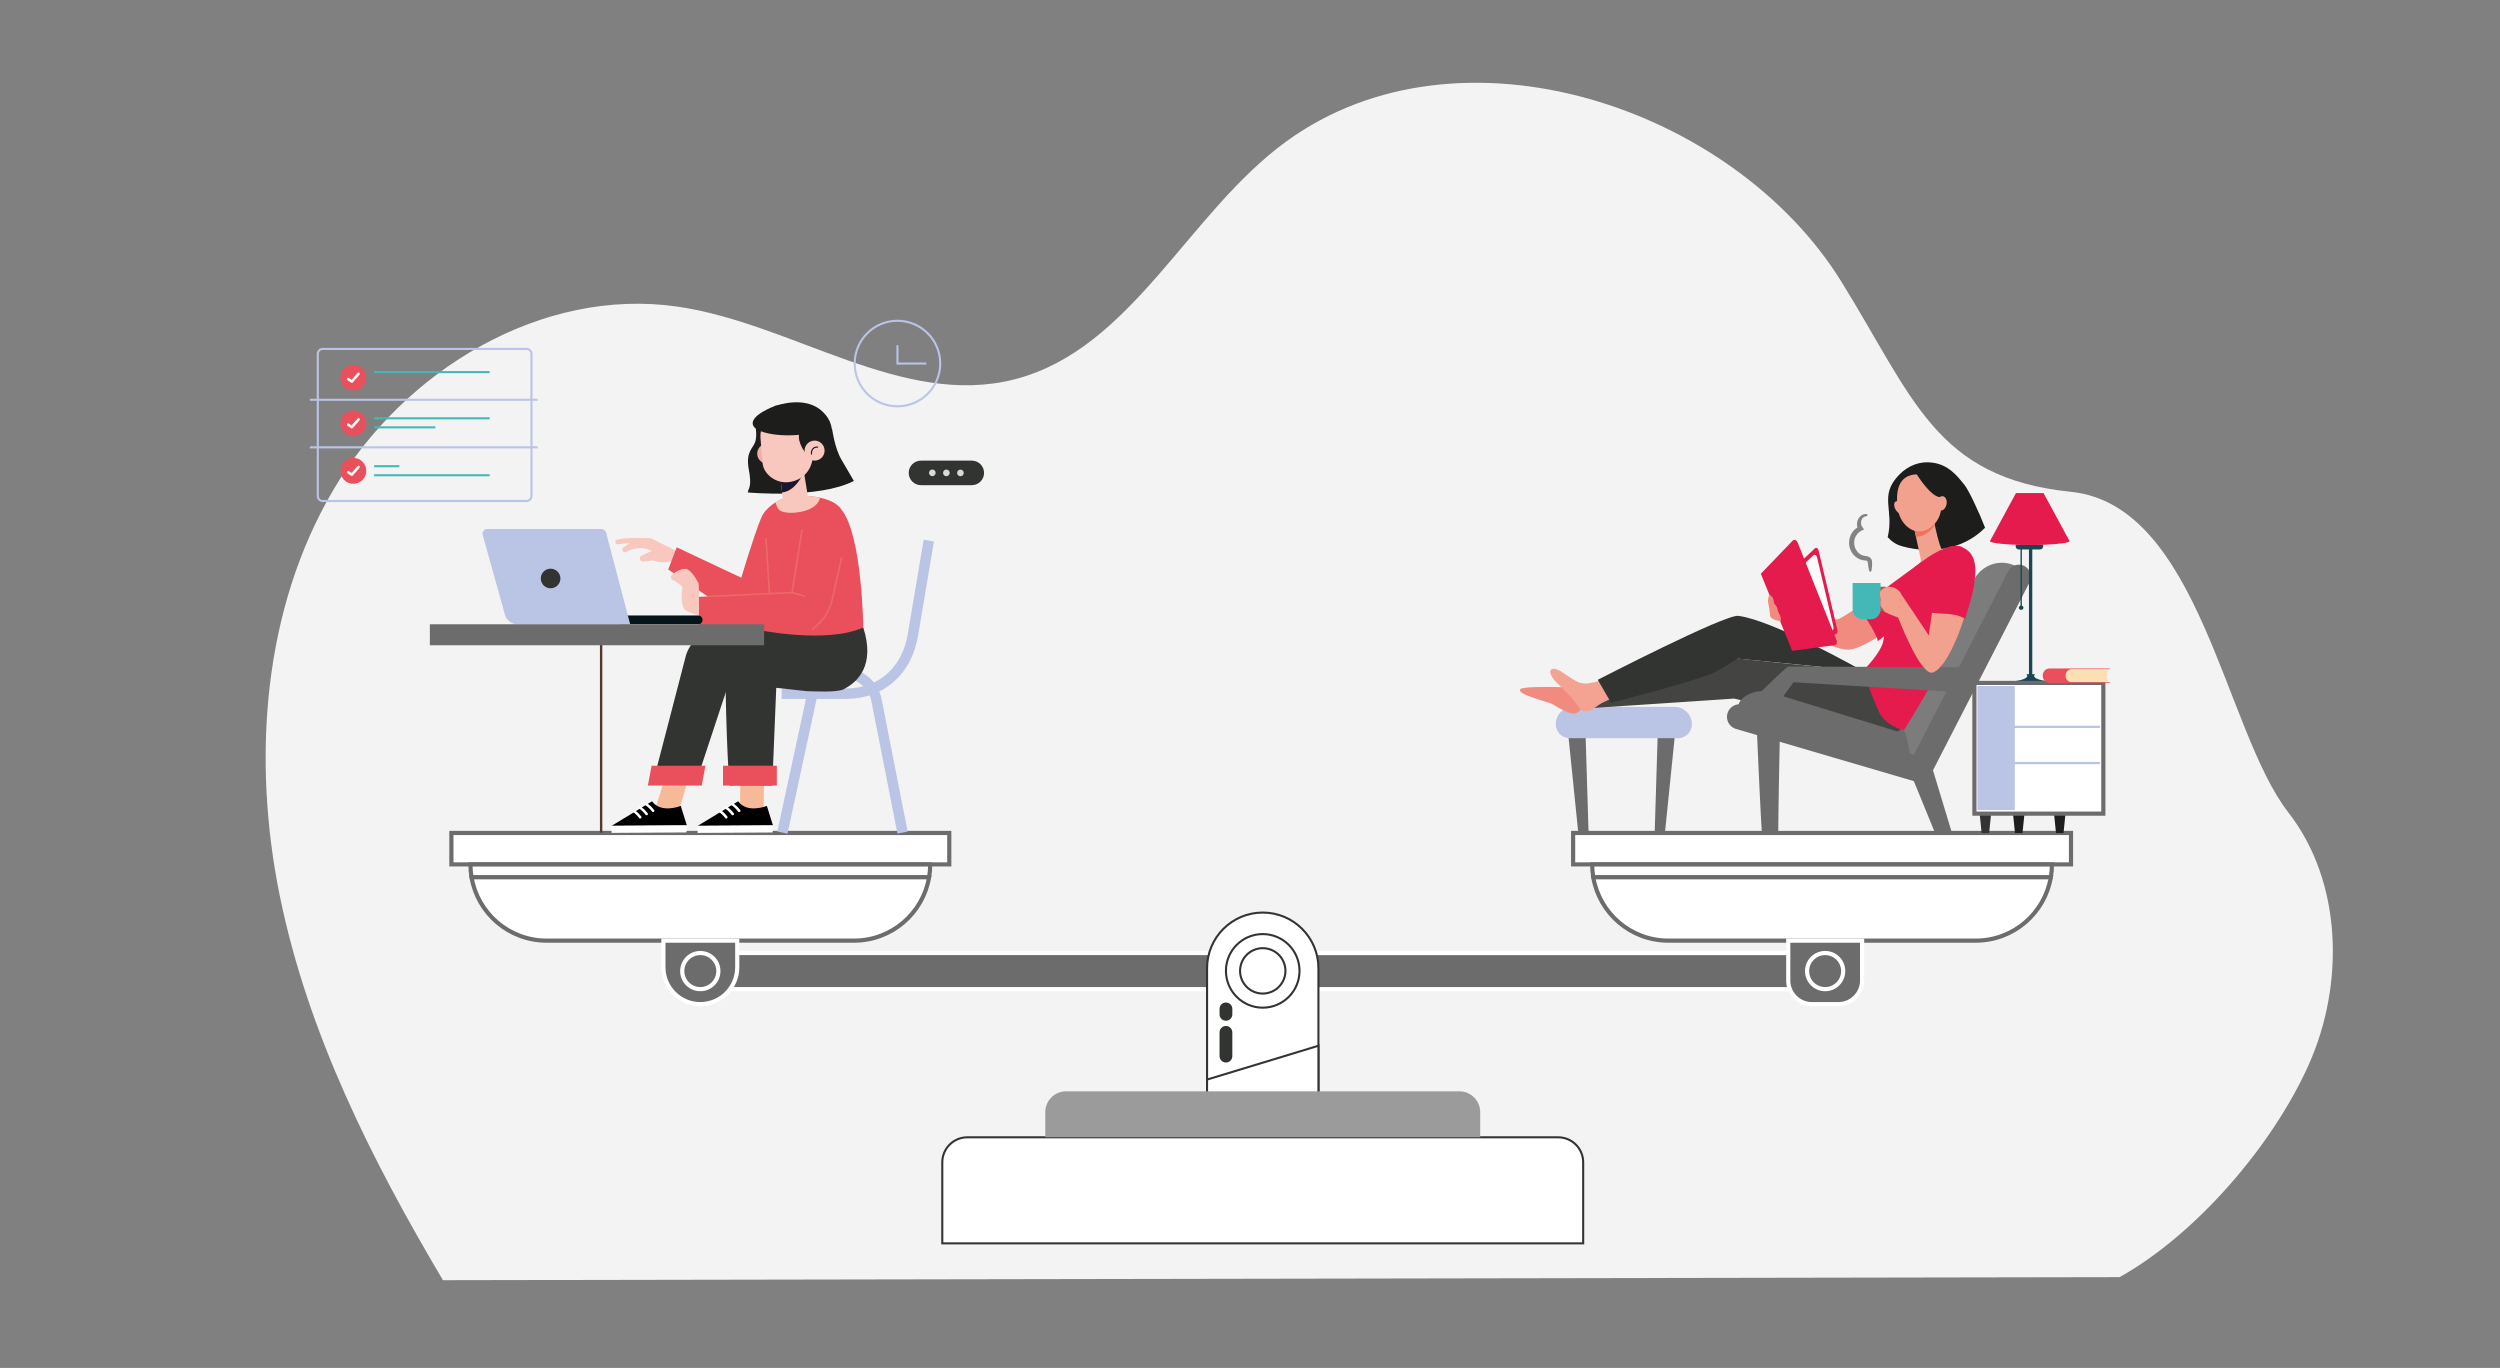 <svg version="1.1" id="Layer_1" xmlns="http://www.w3.org/2000/svg" x="0" y="0" viewBox="0 0 1200 656.6" xml:space="preserve"><rect x="0" y="0" width="1200" height="656.6" fill="#808080" stroke="none"/><style>.st1{fill:#fff;stroke:#6c6c6c;stroke-width:2}.st1,.st2,.st3{stroke-miterlimit:10}.st2{stroke-width:2;fill:#6c6c6c;stroke:#fff}.st3{fill:#fff;stroke:#323431}.st4{fill:#323431}.st5{fill:none;stroke:#bac4e5;stroke-miterlimit:10}.st6{fill:#e9505b}.st7,.st8{fill:none;stroke:#44b8b6;stroke-miterlimit:10}.st8{stroke:#fff;stroke-width:1.22;stroke-linecap:round;stroke-linejoin:round}.st9{fill:#d9d9d9}.st10{fill:none;stroke:#bac4e5;stroke-width:5;stroke-miterlimit:10}.st11{fill:#f7ba99}.st12{fill:#fff}.st13{fill:#f8c7bd}.st14{fill:none;stroke:#ec6a66;stroke-width:.735;stroke-miterlimit:10}.st15{fill:#1d1d1b}.st20{fill:#bac4e5}.st22{fill:#6c6c6c}.st23{fill:#f3a18f}.st26{fill:#f18b7f}.st29{fill:#e51b4d}.st34{fill:#1e1e1e}.st35{fill:#184655}</style><path d="M134.36 430.29c13.47 65.88 44.16 126.7 78.26 184.2l804.77-1.46c36.57-20.41 73.28-62.94 90.7-101.75 17.41-38.8 16.29-87.95-9.7-121.32-30.6-39.28-42.58-147.55-104.32-153.88-65.19-6.68-75.55-45.06-110.38-101.15C831.84 51.45 700.98 7.32 617.58 67.78c-47.24 34.25-74.13 99.58-130.19 114.2-54.25 14.17-106.83-26.81-162.26-34.81-64.94-9.37-130.93 30.15-164.96 87.71-34.03 57.54-39.26 129.53-25.81 195.41z" fill="#f3f3f3"/><path class="st1" d="M755.1 399.82h238.98v15.1H755.1zM764.76 421.02c2.9 17.3 17.94 30.49 36.07 30.49h147.51c18.13 0 33.16-13.19 36.07-30.49H764.76z"/><path class="st1" d="M984.93 414.92H764.25c0 2.08.18 4.11.52 6.1h219.65c.33-1.99.51-4.02.51-6.1zM216.67 399.82h238.98v15.1H216.67zM226.33 421.02c2.9 17.3 17.94 30.49 36.07 30.49h147.51c18.13 0 33.16-13.19 36.07-30.49H226.33z"/><path class="st1" d="M446.5 414.92H225.81c0 2.08.18 4.11.52 6.1h219.65c.33-1.99.52-4.02.52-6.1z"/><path class="st2" d="M336.15 457.45h269.96v17.34H336.15z"/><path class="st2" d="M336.15 481.99c-9.79 0-17.72-7.94-17.72-17.72V451.5h35.45v12.76c0 9.8-7.94 17.73-17.73 17.73z"/><circle class="st2" cx="336.15" cy="466.12" r="8.67"/><path transform="rotate(-180 741.095 466.125)" class="st2" d="M606.11 457.45h269.96v17.34H606.11z"/><path class="st2" d="M869.72 481.99h12.72c6.28 0 11.37-5.09 11.37-11.37V451.5h-35.45v19.12c-.01 6.28 5.08 11.37 11.36 11.37z"/><circle class="st2" cx="876.07" cy="466.12" r="8.67"/><path class="st3" d="M759.93 596.81H452.3v-38.9c0-6.63 5.37-12 12-12h283.63c6.63 0 12 5.37 12 12v38.9zM632.85 523.83h-53.46v-59.07c0-14.76 11.97-26.73 26.73-26.73s26.73 11.97 26.73 26.73v59.07z"/><circle class="st3" cx="606.11" cy="466.02" r="17.66"/><circle transform="rotate(-80.433 606.115 466.013)" class="st3" cx="606.11" cy="466.02" r="10.89"/><path class="st3" d="M632.85 501.96l-53.47 16.23v7.2h53.47z"/><path class="st4" d="M588.45 510.01c-1.7 0-3.07-1.37-3.07-3.07v-11.4c0-1.7 1.37-3.07 3.07-3.07 1.7 0 3.07 1.37 3.07 3.07v11.4c0 1.7-1.37 3.07-3.07 3.07zM588.45 489.97c-1.7 0-3.07-1.37-3.07-3.07v-2.63c0-1.7 1.37-3.07 3.07-3.07 1.7 0 3.07 1.37 3.07 3.07v2.63c0 1.7-1.37 3.07-3.07 3.07z"/><path class="st5" d="M252.73 240.48H154.9c-1.31 0-2.36-1.06-2.36-2.36v-68.27c0-1.31 1.06-2.36 2.36-2.36h97.84c1.31 0 2.36 1.06 2.36 2.36v68.27a2.36 2.36 0 01-2.37 2.36zM148.74 191.88h109.37M148.74 214.72h109.37"/><circle class="st6" cx="169.61" cy="181.3" r="6.21"/><circle transform="rotate(-77.162 169.61 203.242)" class="st6" cx="169.61" cy="203.24" r="6.21"/><circle class="st6" cx="169.61" cy="226.01" r="6.21"/><path class="st7" d="M179.57 178.62h55.48M179.57 200.79h55.48M179.57 205.13h29.4M179.57 223.78h12.12M179.57 228.12h55.48"/><path class="st8" d="M167.12 181.96l1.76 1.2 3.22-3.71M167.12 203.84l1.76 1.2 3.22-3.7M167.12 226.66l1.76 1.2 3.22-3.71"/><circle class="st5" cx="430.78" cy="174.5" r="20.53"/><path class="st5" d="M430.78 165.72v8.78h13.87"/><path class="st4" d="M442.07 232.88h24.39c3.26 0 5.89-2.64 5.89-5.89 0-3.26-2.64-5.89-5.89-5.89h-24.39c-3.26 0-5.89 2.64-5.89 5.89 0 3.25 2.63 5.89 5.89 5.89z"/><path class="st9" d="M459.44 227a1.575 1.575 0 103.15.01 1.575 1.575 0 00-3.15-.01zM452.69 226.98a1.575 1.575 0 103.15.01 1.575 1.575 0 00-3.15-.01zM445.94 226.96a1.575 1.575 0 103.15.01 1.575 1.575 0 00-3.15-.01z"/><path class="st10" d="M375.21 332.98h30.75c17.28 0 29.37-11.14 32.23-28.18l7.63-45.29"/><path class="st10" d="M375.56 399.65l13.8-63.94A16.017 16.017 0 01405 323.14c7.63 0 14.2 5.38 15.7 12.86l12.52 63.65"/><path class="st11" d="M313.83 390.47l7.12-22.63 11.34-.6-7.11 24.28-10.93.07z"/><path d="M326.76 386.83s-9.37 3.86-13.78-2.22l-19.3 11.73 35.98-.23-2.9-9.28z"/><path transform="matrix(1 -.006 .006 1 -2.556 2.015)" class="st12" d="M293.7 396.22h35.98v3.31H293.7z"/><path class="st12" d="M313.22 389.74a.63.63 0 01-.26-.2c-1.47-1.93-2.95-2.88-2.97-2.89a.595.595 0 01-.18-.84c.19-.28.59-.35.88-.17.07.04 1.67 1.07 3.29 3.19.21.27.14.65-.14.85-.18.12-.42.14-.62.06zM310.12 391.29a.63.63 0 01-.26-.2c-1.47-1.93-2.95-2.88-2.97-2.89a.595.595 0 01-.18-.84c.19-.28.59-.35.88-.17.07.04 1.67 1.07 3.29 3.19.21.27.14.65-.14.85-.18.12-.42.14-.62.06zM307.03 392.84a.63.63 0 01-.26-.2c-1.47-1.93-2.95-2.88-2.97-2.89a.595.595 0 01-.18-.84c.19-.28.59-.35.88-.17.07.04 1.67 1.07 3.29 3.19.21.27.14.65-.14.85-.19.12-.42.14-.62.06z"/><path class="st4" d="M353.76 302.27l-9.85.63c-6.94.44-12.84 5.22-14.71 11.92l-15.44 59.47 21.4-1.99 17.25-52.24 1.35-17.79z"/><path class="st6" d="M336.82 377.06h-25.84l1.79-9.52h25.84z"/><path class="st11" d="M355.15 390.47l.33-22.33 11.34-.6-.32 23.98-10.93.07z"/><path d="M368.09 386.83s-9.37 3.86-13.78-2.22l-19.3 11.73 35.98-.23-2.9-9.28z"/><path transform="matrix(1 -.006 .006 1 -2.555 2.282)" class="st12" d="M335.02 396.22H371v3.31h-35.98z"/><path class="st12" d="M354.55 389.74a.63.63 0 01-.26-.2c-1.47-1.93-2.95-2.88-2.97-2.89a.595.595 0 01-.18-.84c.19-.28.59-.35.88-.17.07.04 1.67 1.07 3.29 3.19.21.27.14.65-.14.85-.19.12-.42.14-.62.06zM351.45 391.29a.63.63 0 01-.26-.2c-1.47-1.93-2.95-2.88-2.97-2.89a.595.595 0 01-.18-.84c.19-.28.59-.35.88-.17.07.04 1.67 1.07 3.29 3.19.21.27.14.65-.14.85-.18.12-.42.14-.62.06zM348.35 392.84a.63.63 0 01-.26-.2c-1.47-1.93-2.95-2.88-2.97-2.89a.595.595 0 01-.18-.84c.19-.28.59-.35.88-.17.07.04 1.67 1.07 3.29 3.19.21.27.14.65-.14.85-.18.12-.42.14-.62.06z"/><path class="st4" d="M414.37 301.21l-30.82 1.23-23.02.47c-6.72 0-12.19 4.05-12.29 10.77-.31 20.65 1.29 63.58 2.26 63.38 1.31-.26 20.18 0 20.18 0l1.92-46.9 14.78 1.61c3.64.03 14.29.72 17.54-.93 6.72-3.41 15.31-11.39 9.45-29.63z"/><path class="st6" d="M347.04 367.54h25.84v9.53h-25.84z"/><path class="st13" d="M324.94 264.58l-12.39-6.19s-10.11-.75-16.25.59c-.64.14-1.05.77-.9 1.41.14.57.67.94 1.25.88l5.67-.62-3.05 2.08c-.83.56-.73 1.81.17 2.24.38.18.81.17 1.18-.03 1.7-.94 7.03-3.38 12.23-.46l-4.85 2.18c-.95.43-1.21 1.66-.51 2.44.34.37.84.56 1.34.49l4.51-.58s5.31 2.16 10.22-.2l1.38-4.23z"/><path class="st6" d="M365.37 248.56c-3.92 9.61-9.54 28.75-9.54 28.75l-31-14.6-4.1 10.64 26.3 17.96 28.77-1.2 2.13-22.5-12.56-19.05z"/><path class="st6" d="M370.55 242.3c-2.08 1.57-4.05 3.63-5.18 6.27l-1.86 53.7s32.96 6.94 50.86-1.06c0 0-.5-44.98-10.7-56.88 0 0-3.21-6.32-19.55-6.35-4.87-.01-9.69 1.39-13.57 4.32z"/><path class="st14" d="M367.65 258.17l2.38 37.71"/><path class="st13" d="M335.78 289.33l-.45-9.26s-3.32-6.93-6.34-7.03c-2.22-.07-5.02 1.43-6.51 3.01-.68.72-.49 1.87.38 2.32 1.44.73 3.64 2.03 4.76 3.65 0 0-1.46 7.47 1.01 10.54 1.26 1.56 8.66 3.32 8.66 3.32l-1.51-6.55z"/><path class="st6" d="M386.12 246.89l-5.94 37.65-44.66 1.94v15.8l48.03-1.16c1.83.11 3.23-.48 4.22-1.51l.49.23s13.01.22 16.66-44.2l-18.8-8.75z"/><path class="st14" d="M339.67 286.29l40.52-1.83 4.82-30.53M380.19 284.46l6.18 1.83M404.01 267.52l-4.51 20.1a23.958 23.958 0 01-7.82 12.98l-2.02 1.6"/><path class="st15" d="M362.49 203.58s1.11 5.31 0 8.55c-1.11 3.24-4.66 4.76-3.07 13.21 1.59 8.45-.11 8.65-.49 11.04 0 0 33.93 3.2 50.93-5.52 0 0-2.87-4.93-6.06-10.4-3.18-5.47-4.38-14.47-4.38-14.47L386.41 201l-23.92 2.58z"/><path class="st15" d="M370.55 197.31c-.39-.12 1.12-2.36 1.51-2.48 6.04-1.93 18.94-4.48 25.51 6.13 4.82 7.8-.02 22.46-10.15 26.9-9.65 4.23-8.01-27.78-8.01-27.78l-8.86-2.77z"/><path d="M373.02 217.16a4.791 4.791 0 01-4.18 5.33 4.791 4.791 0 01-5.33-4.18 4.791 4.791 0 014.18-5.33 4.791 4.791 0 015.33 4.18z" fill="#f5ada6"/><path class="st13" d="M374.66 229.96l1.18 10.37c.41 3.64 2.87 5.34 6.45 4.91 3.06-.37 5.74-2.29 5.76-5.37l-2.65-16.23-10.74 6.32z"/><path d="M375.4 236.37c7.28-.63 11.02-11.04 11.02-11.04l-11.89 3.57.87 7.47z" fill="#1b172c"/><path class="st13" d="M377.91 231.49c-6.15.33-11.47-4.26-11.9-9.27l-.96-11.83c-.55-6.28 3.99-11.86 10.25-12.61 6.41-.77 13.35 3.66 14.12 10.07l.67 9.52c.51 7.36-4.3 13.51-12.18 14.12z"/><path class="st15" d="M384.4 206.33c-2.92 4.36 1.85 10.54 1.85 10.54l9-10.88c0-.01-9.12-2.25-10.85.34z"/><path class="st13" d="M395.76 215.72a4.791 4.791 0 01-4.18 5.33 4.791 4.791 0 01-5.33-4.18 4.791 4.791 0 014.18-5.33 4.791 4.791 0 015.33 4.18z"/><path d="M389.51 217.91s-.41-3.45 2.95-3.3" fill="none" stroke="#1b172c" stroke-width=".562" stroke-linecap="round" stroke-linejoin="round" stroke-miterlimit="10"/><path class="st15" d="M372.06 194.83s-13.12 4.74-10.4 9.68c2.01 3.66 15.22 5.93 27.77 3.34 0 0 5.73-4.65-1.36-9.47-.01 0-3.82-5.38-16.01-3.55z"/><path class="st13" d="M372.23 241.16s3.74-2.42 9.26-3.18c0 0 6.58-.4 12.09.9 0 0-.36 5.85-11.44 7.14-2.18.25-4.4.2-6.51-.4-2.12-.59-2.62-2.06-3.4-4.46z"/><path d="M335.16 299.66h-37.61v-4.24h37.61a2.121 2.121 0 010 4.24z" fill="#051418"/><path class="st20" d="M302.5 299.66h-54a6.39 6.39 0 01-6.16-4.68l-10.65-38.26a2.2 2.2 0 012.12-2.79h54.63c1.19 0 2.24.8 2.54 1.96l11.52 43.77z"/><path class="st4" d="M269 277.67c0 2.6-2.11 4.71-4.71 4.71s-4.71-2.11-4.71-4.71 2.11-4.71 4.71-4.71 4.71 2.11 4.71 4.71z"/><path fill="none" stroke="#55382e" stroke-width="1.147" stroke-miterlimit="10" d="M288.54 304.69v94.96"/><path class="st22" d="M206.33 299.66h160.43v10.07H206.33zM794.24 399.86l1.55-50.35a4.211 4.211 0 012.77-3.84c.47-.17.96-.26 1.46-.26h.14c1.13.04 2.18.51 2.95 1.33a4.242 4.242 0 011.13 3.33l-5.08 49.79h-4.92zM762.53 400.07l-1.55-50.35a4.211 4.211 0 00-2.77-3.84c-.47-.17-.96-.26-1.46-.26h-.14c-1.13.03-2.18.51-2.95 1.33a4.242 4.242 0 00-1.13 3.33l5.08 49.79h4.92z"/><path class="st20" d="M753.53 354.35h51.84c3.72 0 6.73-3.01 6.73-6.73a8.32 8.32 0 00-8.32-8.32H755.1a8.32 8.32 0 00-8.32 8.32c.02 3.71 3.03 6.73 6.75 6.73z"/><path class="st15" d="M927.65 222.07c-6.11-.87-11.8 1.42-16.09 5.85-9.83 10.14-2.25 16.63-5.48 29.91 1.81 2.01 4.05 3.6 6.96 4.38 13.77 3.84 29.23 1.68 39.64-8.75.05-.05.11-.1.16-.15-2.93-7.57-7.84-17.99-9.84-20.49-3.87-4.84-7.8-9.68-15.35-10.75z"/><path class="st23" d="M928.34 250.22s.06.31.17.84c.52 2.55 2.13 10.15 3.47 12.48 1.62 2.81-3.67 15.47-10.57 14.37-2.05-.33 1.17-6.8.47-9.94-.39-1.77-1.58-7.29-2.54-11.76-.74-3.43-1.34-6.23-1.34-6.23l10.34.24z"/><path d="M928.51 251.07l.18.86c-.71 1.23-1.67 2.39-2.93 3.4-2.09 1.68-4.17 2.37-6.11 2.34-.11-.49-.21-.98-.31-1.45-.74-3.43-1.34-6.23-1.34-6.23l10.34.24c0-.01.06.3.17.84z" fill="#ee745a"/><path class="st23" d="M921.19 227.65s4.22.54 7.27 4.16c3.06 3.63 6.35 14.84-1.24 20.94-7.59 6.1-15.09-.8-16.21-8.12-1.1-7.32-.88-17.24 10.18-16.98z"/><path class="st23" d="M909.85 244.54c.91 1.62 2.43 2.51 3.4 2 .97-.51 1.02-2.24.12-3.85-.91-1.62-2.43-2.51-3.4-2-.97.51-1.02 2.24-.12 3.85z"/><path class="st15" d="M919.91 227.48s6.51 10.66 11.17 11.16c4.66.49 5.27 6.16 5.27 6.16s-1.67-13.06-6.28-15.58c-4.61-2.52-10.16-1.74-10.16-1.74z"/><path class="st23" d="M929.56 241.18c-.38 1.89.38 3.63 1.7 3.88 1.32.25 2.7-1.09 3.07-2.98.38-1.89-.38-3.63-1.7-3.88-1.32-.25-2.69 1.09-3.07 2.98z"/><path d="M968.94 272.41l-1.28-.65c-7.58-3.87-16.75-.67-20.52 7.17l-27.89 57.96c-3.42 7.11-11.22 10.7-18.6 8.56l-50.96-14.75c-6.88-1.99-13.99 2.26-15.78 9.42l84.01 28.57 51.02-96.28z" fill="#7c7c7c"/><path class="st26" d="M772.52 330.76s-41.26-2.42-42.87.13c-1.61 2.55 14.11 6.19 15.59 7.12 12.65 7.95 11.5 3.05 14.33 2.38 2.82-.67 10.54-1.04 10.54-1.04l2.41-8.59z"/><path d="M913.91 347.81s-1.49 2.77-2.9 3.46c-5.21 2.52-15.28-1.31-15.28-1.31l-63.41-14.64-67.2 4.46s-2.29-8.21-1.18-11.57l61.55-12.96 70.66 7.17 17.76 25.39z" fill="#444443"/><path class="st22" d="M833.92 341.29c.25-1.91.58-3.81 1.75-5.21 3.1-3.7 8.98-5.22 13.94-3.83l60.61 18.7c.53.16 1.1.06 1.54-.29.6-.47 1.39-1.06 1.51-.94 2.71 2.57 4.27 18.84 4.27 18.84l-.08.15-83.54-27.42z"/><path d="M780.46 332.26s-6.24 2.51-11.44 5.14c-2.24 1.13-4.77 3.49-5.72 3.73-4.49 1.1-5.48-1.53-7.3-4.25-1.14-1.72-6.1-6.5-9.32-9.76-1.89-1.91-3.13-4.62-2.29-5.51 2.52-2.68 8.71 4.28 13.86 6.06 2.73.94 5.68.11 8.59-.57 3.45-.81 7.95-3.46 7.95-3.46l5.67 8.62z" fill="#f4a392"/><path class="st22" d="M921.49 375.26c2.08 0 4.1-1.14 5.12-3.14l47.55-92.56c1.47-2.86.37-6.37-2.46-7.86a5.73 5.73 0 00-7.77 2.49l-47.55 92.56c-1.47 2.86-.37 6.37 2.46 7.86.85.44 1.76.65 2.65.65z"/><path class="st22" d="M829.2 342.4c.94-3.2 4.3-5.04 7.5-4.1.95.28 85.47 25.08 86.98 25.52l-4.81 11.19-85.57-25.11a6.04 6.04 0 01-4.1-7.5z"/><path class="st22" d="M928.84 399.86l-11.77-28.77a5.35 5.35 0 013.41-7.16 5.35 5.35 0 016.68 3.58l9.69 32.02c.03.11.06.22.08.33h-8.09z"/><path class="st4" d="M894.15 322.07s-42.81-24.36-59.76-26.46c-6.44-.8-67.46 30.7-67.46 30.7l6.38 11.02s37.17-9.44 48.57-14.09c3.27-1.33 12.23-7.1 12.23-7.1l60.04 5.93z"/><path class="st26" d="M922.65 269.49s-37.16 27.37-40.78 27.85c-2.73.36-30.08-8-30.08-8l5.13 10.22s22.43 12.62 30.45 12.28c9.41-.4 31.49-19.03 31.49-19.03l3.79-23.32z"/><path class="st29" d="M892.41 291.85s8.7 12.53 8.91 15.88l18.28-13.79 3.04-24.46-30.23 22.37z"/><path class="st29" d="M941.86 262.56s4.5 12.35 2.69 27.26c-1.81 14.92-30.62 60.6-30.62 60.6s-6.09-.94-10.71-6.38c-1.94-2.28-9.07-21.97-9.07-21.97s9.07-8.87 9.88-14.72c.81-5.85 1.69-12.1 4.11-21.17 2.42-9.06 25.05-27.65 33.72-23.62z"/><path class="st22" d="M941.81 332.35l-80.94-4.88-6.19 8.63c-.9 41.65-1.08 57.77-1.12 63.77h-7.86c-.43-6.71-1.33-23.46-3.07-65.22.01.01 12.47-12.37 15.62-14.72 75.89.3 83.95.33 83.97.33 3.48.03 6.2 2.97 5.99 6.41a6.051 6.051 0 01-6.4 5.68z"/><path class="st23" d="M912.63 285.27l13.18 19.7s2.02-13.25 3.6-27.51c6.12.83 11.58 2.47 16.9 5.44-2.57 13.88-10.89 37.09-18.48 39.89-5.9 2.18-16.89-26.79-16.89-26.79l1.69-10.73z"/><path class="st29" d="M929.31 272.59c.91-4.38 1.97-8.78 6.7-10.16 2.93-.86 6.23-.04 8.57 1.88 2.79 2.29 3.57 5.95 3.56 9.43-.03 7.88-2.46 15.57-4.88 23.23-5.32-2.96-10.19-2.04-16.32-2.88-.56-7.01 1.19-15.79 2.37-21.5z"/><path d="M904.56 293.47h-2.22l.28-2.37h1.94c.92 0 1.67-1.06 1.67-2.37v-2.37c0-1.3-.75-2.37-1.67-2.37h-2.5v-2.37h2.5c1.84 0 3.33 2.12 3.33 4.73v2.37c0 2.63-1.49 4.75-3.33 4.75z" fill="#b85742"/><path d="M889.26 281.28v11.28c0 2.59 2.1 4.69 4.69 4.69h4.02c2.59 0 4.69-2.1 4.69-4.69v-12.71h-13.41v1.43z" fill="#44b8b6"/><path class="st23" d="M906.39 281.58c-1.13-.03-3.67 1.46-3.99 2.71-.31 1.25.34 2.67.29 3.55-.05.79-.25 2.05.04 3.07.08.28 1.56 1.92 1.74 2.54.18.61 6.66 3 6.66 3l1.59-11.1s-1.49-3.65-6.33-3.77z"/><path class="st29" d="M872.92 264.21l9.03 38.17c.22.91-.12 1.83-.75 2.03l-13.92 4.41-8.46-33.93s8.96-8.5 12.32-11.68c.63-.59 1.52-.08 1.78 1z"/><path d="M880.05 300.77l-7.86-33.22c-.26-1.08-1.15-1.59-1.77-1-2.73 2.59-6.86 6.5-9.82 9.31l7.59 30.46 11.11-3.52c.62-.2.96-1.12.75-2.03z" fill="#fbfbfb"/><path class="st29" d="M862.88 260.44l18.68 46.91c.43 1.08.02 2.19-.86 2.3l-20.44 2.76-15.06-37.01 15.3-15.91c.7-.73 1.91-.24 2.38.95z"/><path class="st26" d="M848.66 288.86s-.15-3.94 1.38-2.91c1.54 1.02 1.31 3.39 1.69 3.86.38.47 1.31 1.26 1.54 2.83.23 1.57 1.31 2.68 1.46 3.7.15 1.02.08 1.89.08 1.89s-5-.63-5.15-2.76c-.15-2.13-1-6.61-1-6.61z"/><g><path d="M890.43 267.03c2.49 2.2 5.1 1.98 5.28 2.03.58.15.66.37.72.42.01.02.01.04.03.05 0 .02.01.04.02.06.32 2.58.32 2.7.69 4.41.14.56.97.55 1.1-.02.27-1.23.41-2.75.29-4.66-.22-1.3-1.15-2.03-2.46-2.37-.26-.06-2.62.05-4.43-1.97-1.27-1.57-1.53-2.52-1.66-4.34-.16-2.12 1.17-4.75 3.51-5.91l1.24-.61c-.7-1.03-1.22-1.41-1.42-2.49-.1-.55-.08-1.14.08-1.69.59-2.09 2.48-2.17 2.49-2.18.66-.07.62-1.02-.04-1.05-3.15-.13-5.26 3.32-4.31 6.48-4.98 3.05-5.28 10.23-1.13 13.84zm5.19 2.01c-.02-.01-.02-.01 0 0z" fill="#828481"/></g><path class="st34" d="M967.19 399.86h3.61l.97-9.53h-5.55zM986.88 399.86h3.61l.97-9.53h-5.55z"/><path class="st4" d="M951.18 399.86h3.61l.97-9.53h-5.55z"/><g><path class="st35" d="M969.84 258.56h.66v32.8h-.66z"/></g><g><path class="st35" d="M973.89 263.25h1.61v63.22h-1.61z"/><path class="st35" d="M962.74 327.2c5.71 0 10.35-1.24 10.35-2.77 0-.28-.16-.55-.45-.81l.05-.02h4.17c-.3.26-.47.54-.47.82 0 1.96 6.49 2.78 10.48 2.77v.6h-24.38v-.6c.08.01.16.01.25.01z"/></g><path class="st35" d="M969.04 263.74h10.18c.84 0 1.51-.68 1.51-1.51v-.85h-13.21v.85c0 .83.68 1.51 1.52 1.51z"/><path class="st29" d="M955.18 259.72c0 .53 2.25 1.01 5.86 1.35 12.08 1.14 32.34.31 32.34-1.35 0-.07-12.48-23.05-12.48-23.05h-13.24s-12.48 22.99-12.48 23.05z"/><path class="st35" d="M969.03 291.71c0 .57.5 1.03 1.12 1.03.62 0 1.12-.46 1.12-1.03 0-.57-.5-1.03-1.12-1.03-.62 0-1.12.46-1.12 1.03z"/><path class="st1" d="M947.72 327.8h61.88v62.75h-61.88z"/><path transform="rotate(-180 986.83 348.898)" class="st20" d="M965.61 348.36h42.45v1.08h-42.45z"/><path transform="rotate(-180 986.83 366.261)" class="st20" d="M965.61 365.72h42.45v1.08h-42.45z"/><path d="M1012.31 327.48h-18.15c-1.61 0-2.91-1.41-2.91-3.14 0-1.74 1.31-3.14 2.91-3.14h18.15c-1.39 1.74-1.44 4.3-.13 6.11l.13.17z" fill="#fae0b2"/><path class="st6" d="M991.48 324.33c0-1.74 1.32-3.14 2.95-3.14h18.21c.08 0 .15-.07.15-.16s-.07-.16-.15-.16h-28.89c-1.8 0-3.25 1.55-3.25 3.47 0 1.92 1.46 3.47 3.25 3.47h28.89c.08 0 .15-.07.15-.16s-.07-.16-.15-.16h-18.21c-1.63-.01-2.95-1.42-2.95-3.16z"/><path d="M700.5 523.83H511.73c-5.52 0-10 4.48-10 10v12.07H710.5v-12.07c0-5.52-4.48-10-10-10z" fill="#9c9b9b"/><path class="st20" d="M949.15 329.29h17.95v59.54h-17.95z"/></svg>